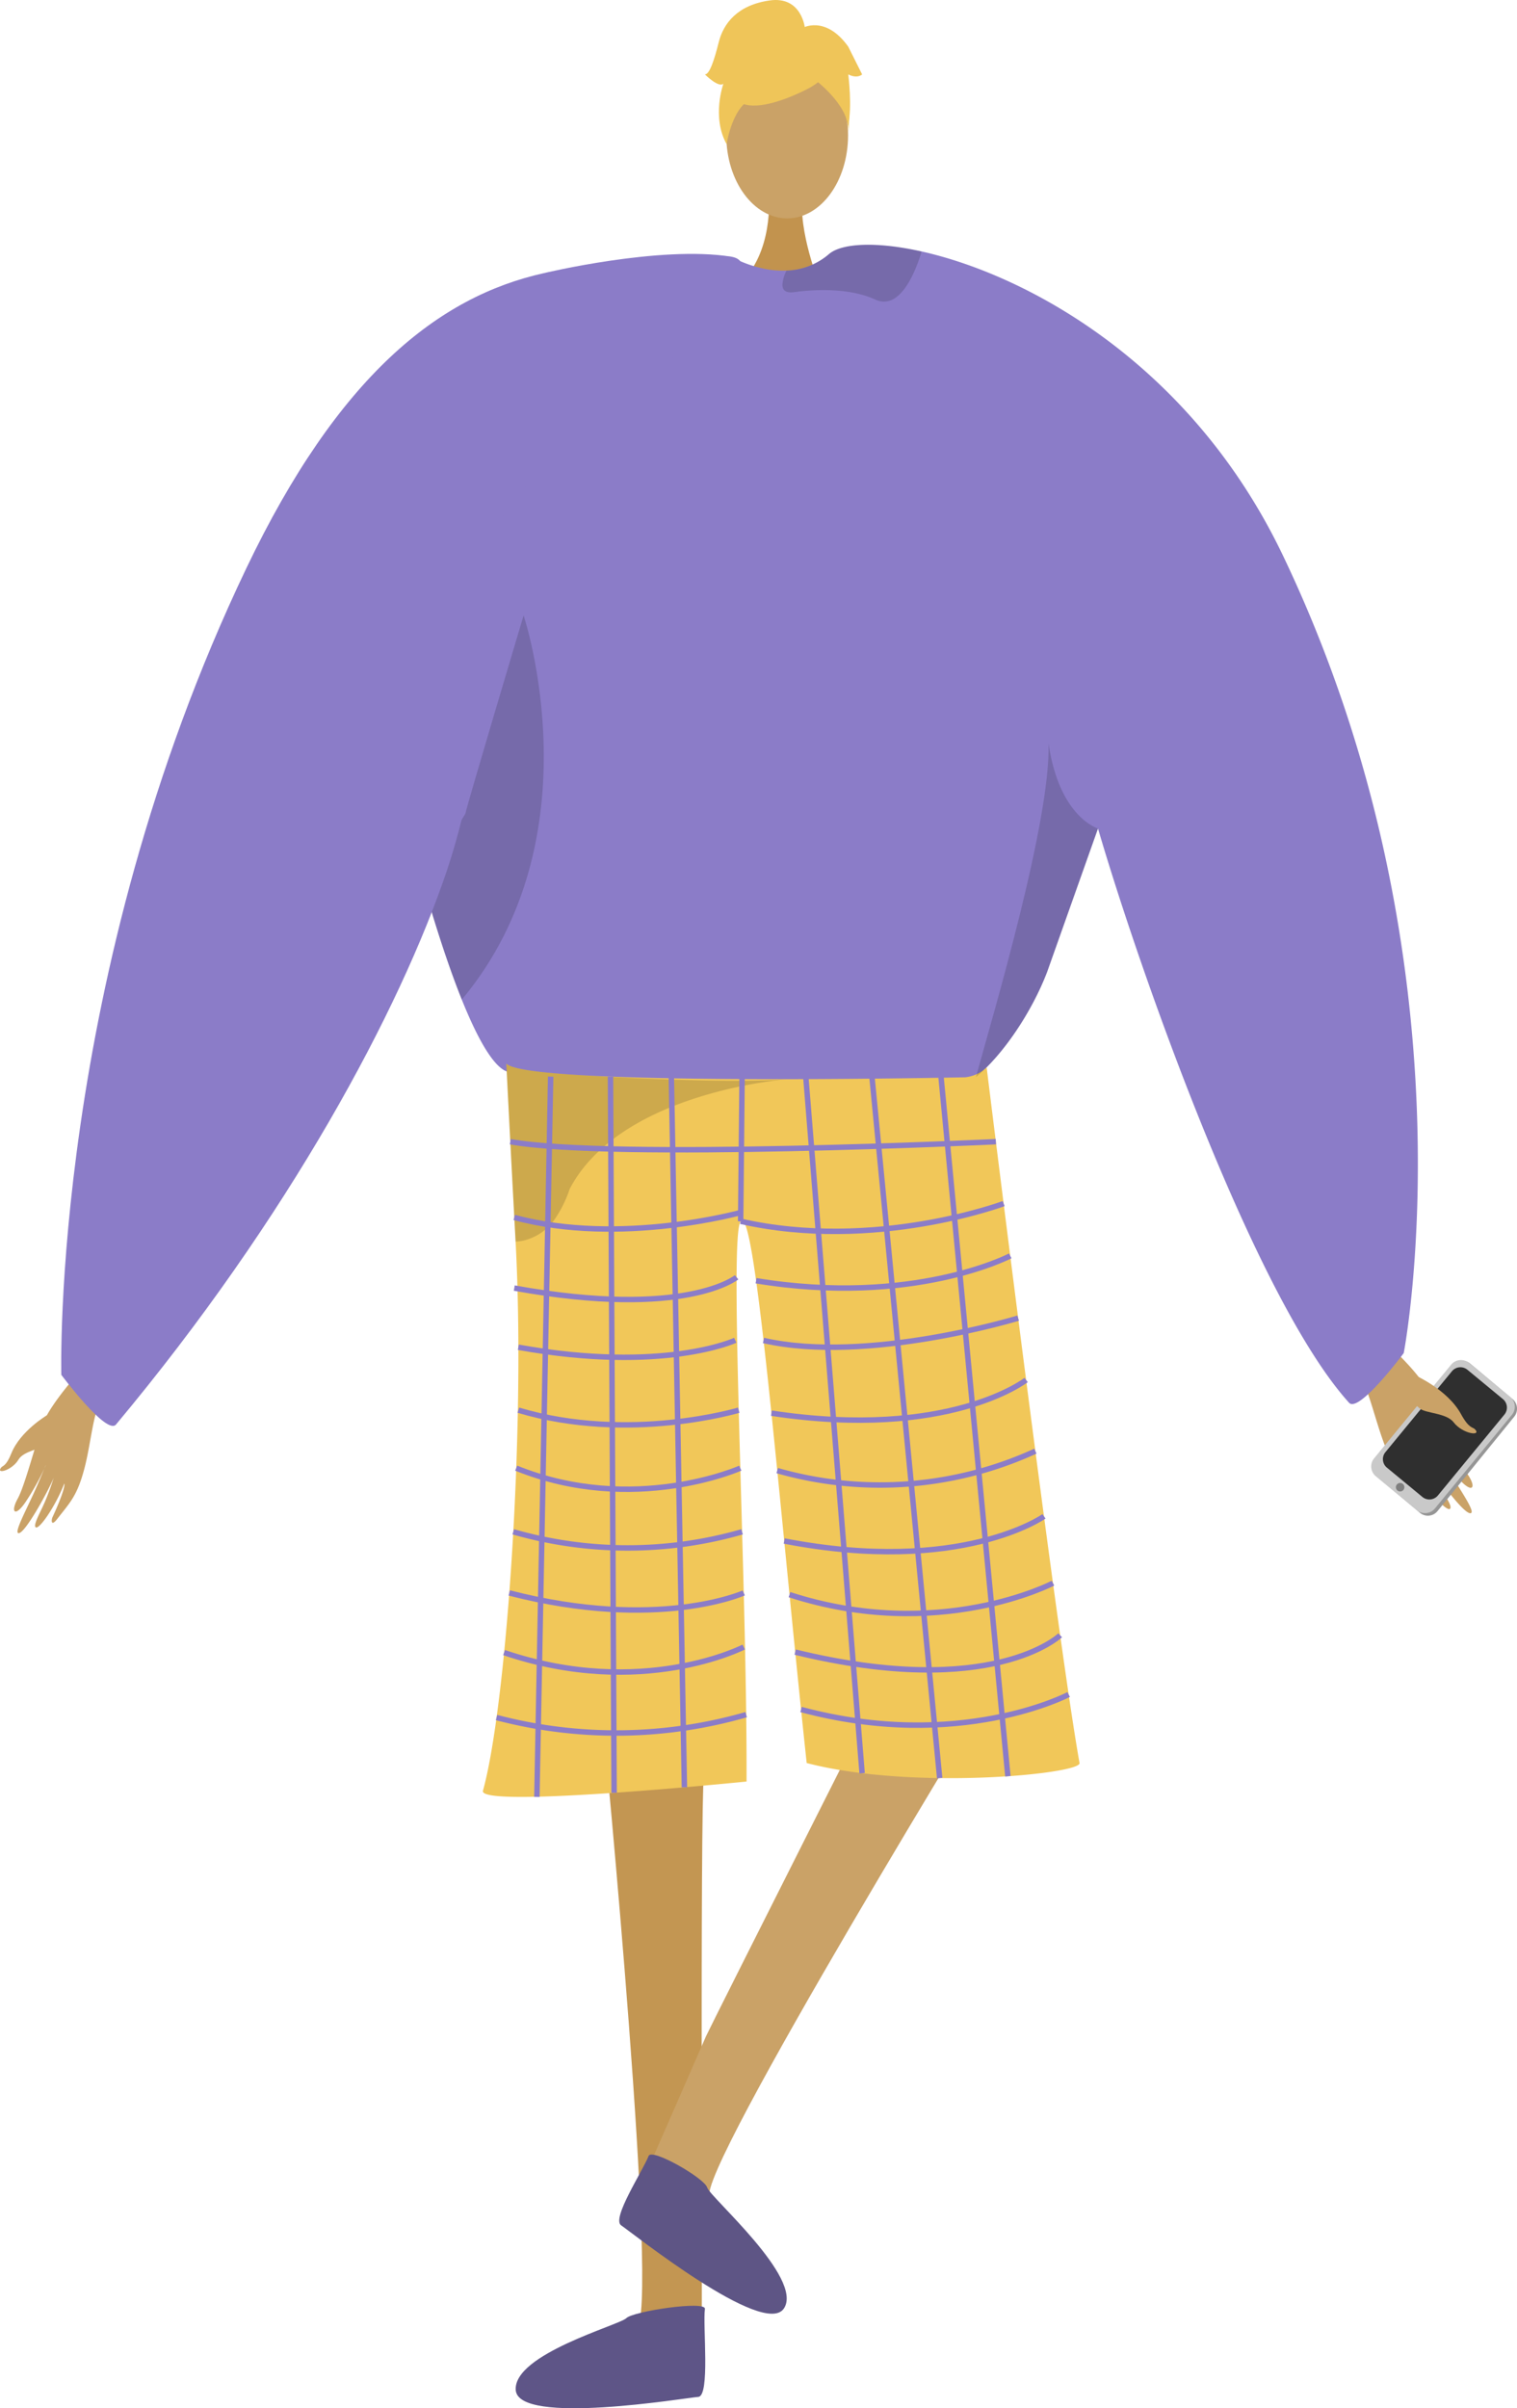 <svg xmlns="http://www.w3.org/2000/svg" width="229.773" height="364.645" viewBox="0 0 229.773 364.645"><defs><style>.a,.g{fill:#caa267;}.a{fill-rule:evenodd;}.b{fill:#969696;}.c{fill:#c9c9c9;}.d{fill:#2f2f2f;}.e{fill:#7f7f7f;}.f{fill:#c39652;}.h{fill:#c2934e;}.i{fill:#8b7cc8;}.j{fill:#f1c759;}.k{opacity:0.15;}.l{fill:#5e5585;}.m{fill:#5e5587;}.n{opacity:0.3;}.o{opacity:0.5;}.p{fill:#efc559;}.q{fill:none;stroke:#8b7cc8;stroke-miterlimit:10;stroke-width:0.823px;}</style></defs><g transform="translate(-117.517 -3828.8)"><g transform="translate(322.459 4029.081)"><path class="a" d="M359.959,4064.011c.508.639,7.876,6.645,9.765,10.664s4.314,10.174,5.7,12.1c1.631,2.266.859,3.267-1.3.76a43.63,43.63,0,0,1-4.272-5.944c-.168-.41,1.177,2.167,2.853,4.891,1.782,2.9,3.893,5.971,3.392,6.329-.972.693-6.667-7.444-7.415-8.97a42.545,42.545,0,0,0,2.024,4c1.019,1.769,2.473,3.692,2.234,4.26-.375.894-3.977-3.2-5.953-6.951-.153-.023.109,1.325,2.755,5.619.266.432.492,1.695-.768.422-2.652-2.678-3.989-3.634-5.823-8.243-1.787-4.495-2.669-9.851-4.948-12.724Z" transform="translate(-358.202 -4064.011)"/><g transform="translate(2.75 5.648)"><path class="b" d="M383.116,4079.275l-11.566,14.233a1.874,1.874,0,0,1-2.652.31l-6.449-5.4a.7.7,0,0,1-.063-.058,1.926,1.926,0,0,1-.147-2.634l11.566-14.234a1.871,1.871,0,0,1,2.65-.307l6.02,5.036.43.357A1.926,1.926,0,0,1,383.116,4079.275Z" transform="translate(-361.485 -4070.663)"/><path class="c" d="M382.74,4078.941l-11.66,14.178a1.934,1.934,0,0,1-2.723.265l-6.286-5.192a1.93,1.93,0,0,1-.2-2.664l11.66-14.178a1.934,1.934,0,0,1,2.723-.264l6.286,5.192A1.929,1.929,0,0,1,382.74,4078.941Z" transform="translate(-361.432 -4070.644)"/><path class="d" d="M381.914,4079.092l-10.07,12.244a1.669,1.669,0,0,1-2.352.228l-5.429-4.484a1.668,1.668,0,0,1-.171-2.3l10.07-12.244a1.67,1.67,0,0,1,2.352-.228l5.429,4.484A1.667,1.667,0,0,1,381.914,4079.092Z" transform="translate(-361.741 -4070.834)"/><circle class="e" cx="0.646" cy="0.646" r="0.646" transform="translate(3.735 18.609)"/></g><path class="a" d="M368.786,4073.317s4.971,2.182,7.012,5.913c1.212,2.218,1.784,1.949,2.106,2.286,1.066,1.117-1.867.724-3.223-1.043-1.1-1.435-4.2-1.338-5.142-2.1s-3.075-3.288-2.957-4.154S368.786,4073.317,368.786,4073.317Z" transform="translate(-359.446 -4065.393)"/></g><path class="f" d="M222.689,4135.723s8.7,89.747,5,91.292c-6.635,2.815-32.619,12.021-3.971,10,14.716.888,13.637-2.4,13.867-5.187.187-2.276-.244-82.6.36-88.841l.217-2.245Z" transform="translate(-13.814 -45.579)"/><path class="g" d="M286.2,4124.359s-46.975,76.564-44.5,79.714c4.426,5.688,22.645,26.376-1.4,10.666-13.288-6.388-10.744-8.734-9.589-11.28.944-2.079,7.894-17.984,10.406-23.735.563-1.287,32.207-64.009,32.207-64.009Z" transform="translate(-16.664 -42.608)"/><path class="h" d="M253.314,3863.344s.766,8.551-4.509,13.28,12.157,0,12.157,0-3.244-8.19-2.516-13.28S253.314,3863.344,253.314,3863.344Z" transform="translate(-19.349 -4.794)"/><ellipse class="g" cx="9.222" cy="12.582" rx="9.222" ry="12.582" transform="translate(227.525 3836.701)"/><path class="i" d="M186.9,3947.295c.155,2.381,2.081,11.235,4.791,20.86.8,2.872,1.674,5.806,2.592,8.665,1.114,3.481,2.291,6.837,3.482,9.8,2.311,5.744,4.679,10.017,6.746,10.851,6.963,2.8,59.532,6.647,70.341,1.492.252-.189.525-.392.784-.617,4.056-3.3,8.454-9.813,10.788-15.914,0-.007,6.213-17.519,7.48-21.084.014-.035.021-.063.035-.091.043-.14.091-.273.141-.4.014-.049.035-.091.049-.14,6.542,22.338,23.948,71.4,38.028,86.943,1.478,1.632,8.28-7.523,8.28-7.523s11.368-58.707-18.289-120.748c-13.96-29.2-38.876-42.525-54.784-46.063-6.886-1.533-12.084-1.232-13.982.406a10.311,10.311,0,0,1-6.437,2.5,13.989,13.989,0,0,1-3.615-.329,18.091,18.091,0,0,1-3.832-1.3c-.588-.273-.932-.47-.932-.47a37.415,37.415,0,0,0-9.737.582C192.844,3881.758,186.582,3942.1,186.9,3947.295Z" transform="translate(-10.303 -6.463)"/><path class="j" d="M279.716,4018.515a5.686,5.686,0,0,1-3.226,1.489c-7.582.148-40.325.709-58.087-.312-6.267-.361-10.668-.917-11.441-1.763,0,0,0,.026.005.072.046.979.608,12.188,1.4,26.881,1.557,29-1.442,70.545-4.945,83.154-.755,2.721,39.927-1.4,39.927-1.4.113-29.932-2.727-82.48-.892-84.834,2.232-2.866,5.85,43.354,10,82.032,16.111,4.2,41.623,1.651,41.327,0C290.277,4104.221,279.716,4018.515,279.716,4018.515Z" transform="translate(-12.755 -28.087)"/><path class="k" d="M309.606,3973.886c-.014.049-.035.091-.049.14-.049.126-.1.259-.14.4-.014.028-.021.056-.035.091-1.268,3.565-7.481,21.077-7.481,21.084-2.332,6.1-6.732,12.616-10.788,15.914,2.753-9.968,11.334-38.861,11-50.5C303.757,3972.233,309.606,3973.879,309.606,3973.886Z" transform="translate(-25.78 -19.634)"/><path class="k" d="M192.533,3977.944c.8,2.872,1.674,5.806,2.592,8.665,1.114,3.481,2.291,6.837,3.482,9.8,20.587-24.649,9.358-58.167,9.358-58.167s-8.7,29.1-8.791,29.916C199.146,3968.452,196.253,3972.648,192.533,3977.944Z" transform="translate(-11.14 -16.253)"/><path class="k" d="M256.7,3878.3c-.028.834.413,1.38,1.751,1.2,4.175-.567,8.89-.449,12.314,1.121a2.907,2.907,0,0,0,2.816-.119c2.193-1.281,3.552-5.106,4.091-6.8a1.173,1.173,0,0,0,.055-.371c-6.885-1.533-12.083-1.232-13.981.407a10.314,10.314,0,0,1-6.437,2.5A5.675,5.675,0,0,0,256.7,3878.3Z" transform="translate(-20.67 -6.463)"/><path class="l" d="M232.122,4212.128c.48-1.215,8.476,3.377,8.874,4.805s14.6,13.682,11.631,18.272-23.13-11.552-24.657-12.55S231.176,4214.516,232.122,4212.128Z" transform="translate(-16.358 -56.896)"/><path class="m" d="M237.909,4239.292c.171-1.3-10.865.348-11.908,1.4s-17.109,5.423-16.746,10.879,25.828,1.166,27.647,1.039S237.571,4241.838,237.909,4239.292Z" transform="translate(-13.623 -60.889)"/><g class="n" transform="translate(194.206 3989.843)"><path d="M257.522,4020.7l.365-.03S257.758,4020.678,257.522,4020.7Z" transform="translate(-214.997 -4018.337)"/><path class="o" d="M250.106,4020.293c-9.757.779-31.084-.6-31.084-.6-6.267-.361-10.668-.917-11.441-1.763,0,0,0,.026.005.072.046.979.608,12.188,1.4,26.881a7.324,7.324,0,0,0,1.025-.118,7.985,7.985,0,0,0,5.164-3.67,17.775,17.775,0,0,0,2.008-4.194C224.454,4023.06,246.98,4020.574,250.106,4020.293Z" transform="translate(-207.581 -4017.93)"/></g><g transform="translate(224.286 3828.8)"><g transform="translate(3.13 3.508)"><path class="p" d="M259.5,3842.673s-15.966,8.853-11.227-5.36C251.552,3827.48,270.389,3836.337,259.5,3842.673Z" transform="translate(-246.703 -3832.92)"/><path class="p" d="M257.066,3839.389s8.932,5.3,8.07,10.617c0,0,1.97-15.875-6.912-16.274s-12.321.458-11.533,17.245C246.692,3850.977,249.273,3837.625,257.066,3839.389Z" transform="translate(-246.583 -3833.03)"/></g><path class="p" d="M258.065,3833.114s-.449-4.947-5.352-4.246-7,3.5-7.705,6.3-1.4,4.9-2.1,4.9c0,0,2.1,2.1,2.8,1.4,0,0-1.819,5.038.491,9.173,0,0,.909-6.371,4.412-7.072S258.065,3833.114,258.065,3833.114Z" transform="translate(-242.907 -3828.8)"/><path class="p" d="M260.182,3833.737s3.5-2.1,7.005,2.8l2.1,4.2s-.7.7-2.1,0c0,0,.638,4.935-.031,7.722l-2.07-8.422Z" transform="translate(-245.472 -3829.467)"/></g><g transform="translate(117.517 4034.703)"><path class="a" d="M131.45,4070.613c-.367.6-6.041,6.473-7.243,10.094s-2.642,9.12-3.629,10.905c-1.161,2.1-.4,2.874,1.19.514a37.46,37.46,0,0,0,3.039-5.508c.1-.366-.783,1.97-1.935,4.465-1.225,2.652-2.713,5.492-2.249,5.746.9.491,4.929-7.031,5.41-8.41a36.732,36.732,0,0,1-1.317,3.623c-.69,1.613-1.734,3.4-1.472,3.862.411.724,3.066-3.139,4.37-6.539.128-.035.042,1.142-1.777,5.076-.183.395-.247,1.5.7.281,1.989-2.556,3.033-3.508,4.126-7.627,1.066-4.016,1.271-8.677,2.924-11.361Z" transform="translate(-117.888 -4070.613)"/><path class="a" d="M124.615,4080.469s-4.019,2.368-5.379,5.76c-.809,2.016-1.324,1.844-1.563,2.164-.8,1.063,1.667.427,2.643-1.218.794-1.338,3.448-1.57,4.172-2.317s2.288-3.12,2.1-3.846S124.615,4080.469,124.615,4080.469Z" transform="translate(-117.517 -4072.074)"/></g><g transform="translate(198.836 3989.721)"><line class="q" x2="10.331" y2="108.028" transform="translate(61.01)"/><line class="q" x2="10.253" y2="106.147" transform="translate(50.757 2.161)"/><line class="q" x2="8.526" y2="105.405" transform="translate(40.735 2.161)"/><line class="q" x1="0.22" y2="21.833" transform="translate(30.863 2.161)"/><line class="q" x2="1.978" y2="107.54" transform="translate(20.368 2.161)"/><line class="q" x2="0.551" y2="108.443" transform="translate(11.148 2.093)"/><line class="q" x1="2.086" y2="109.065" transform="translate(0 2.093)"/></g><path class="q" d="M281.838,4031.815s-58.178,2.747-73.549,0" transform="translate(-13.48 -30.149)"/><path class="q" d="M249.263,4045.5c20.355,4.61,39.836-2.678,39.836-2.678" transform="translate(-19.565 -31.783)"/><path class="q" d="M243.5,4044.347s-18.37,5.162-34.506.8" transform="translate(-13.585 -32.01)"/><path class="q" d="M290.507,4052.117s-14.67,7.68-38.5,3.765" transform="translate(-19.973 -33.163)"/><path class="q" d="M291.9,4063.19s-22.827,6.97-38.569,3.383" transform="translate(-20.17 -34.808)"/><path class="q" d="M293.316,4074.19s-11.625,9.114-38.58,5.025" transform="translate(-20.378 -36.441)"/><path class="q" d="M294.872,4086.844a56.56,56.56,0,0,1-39.1,2.945" transform="translate(-20.532 -38.321)"/><path class="q" d="M296.36,4098.435s-12.556,8.913-39.348,3.735" transform="translate(-20.716 -40.042)"/><path class="q" d="M297.861,4110.318s-17.33,9.059-39.91,1.741" transform="translate(-20.855 -41.807)"/><path class="q" d="M299.1,4119.592s-10.223,9.833-40.135,2.544" transform="translate(-21.006 -43.184)"/><path class="q" d="M300.542,4130.118s-16.532,8.709-40.538,2.269" transform="translate(-21.16 -44.747)"/><path class="q" d="M242.668,4055.927s-7.675,6.337-33.671,1.633" transform="translate(-13.585 -33.729)"/><path class="q" d="M242.573,4067.128s-10.769,5.021-32.854,1.056" transform="translate(-13.692 -35.393)"/><path class="q" d="M243.1,4079.559s-16.628,5.008-33.379,0" transform="translate(-13.692 -37.239)"/><path class="q" d="M243.282,4089.868s-16.166,7.186-33.941,0" transform="translate(-13.636 -38.77)"/><path class="q" d="M243.476,4101.186a62.68,62.68,0,0,1-34.659,0" transform="translate(-13.558 -40.45)"/><path class="q" d="M243.619,4112.057s-12.973,5.82-35.515,0" transform="translate(-13.453 -42.065)"/><path class="q" d="M243.482,4121.675s-15.4,7.937-36.3.843" transform="translate(-13.316 -43.493)"/><path class="q" d="M243.654,4133.7a71.206,71.206,0,0,1-37.812.437" transform="translate(-13.117 -45.278)"/><path class="i" d="M195.485,3911.86s45.167-35.744,34.4-37.488-28.388,2.493-28.388,2.493c-15.908,3.537-31.1,15.49-45.057,44.692-29.658,62.041-28.017,122.117-28.017,122.117s6.868,9.213,8.28,7.523c26.2-31.352,43.053-62.827,50.161-84S195.485,3911.86,195.485,3911.86Z" transform="translate(-1.617 -6.705)"/></g></svg>